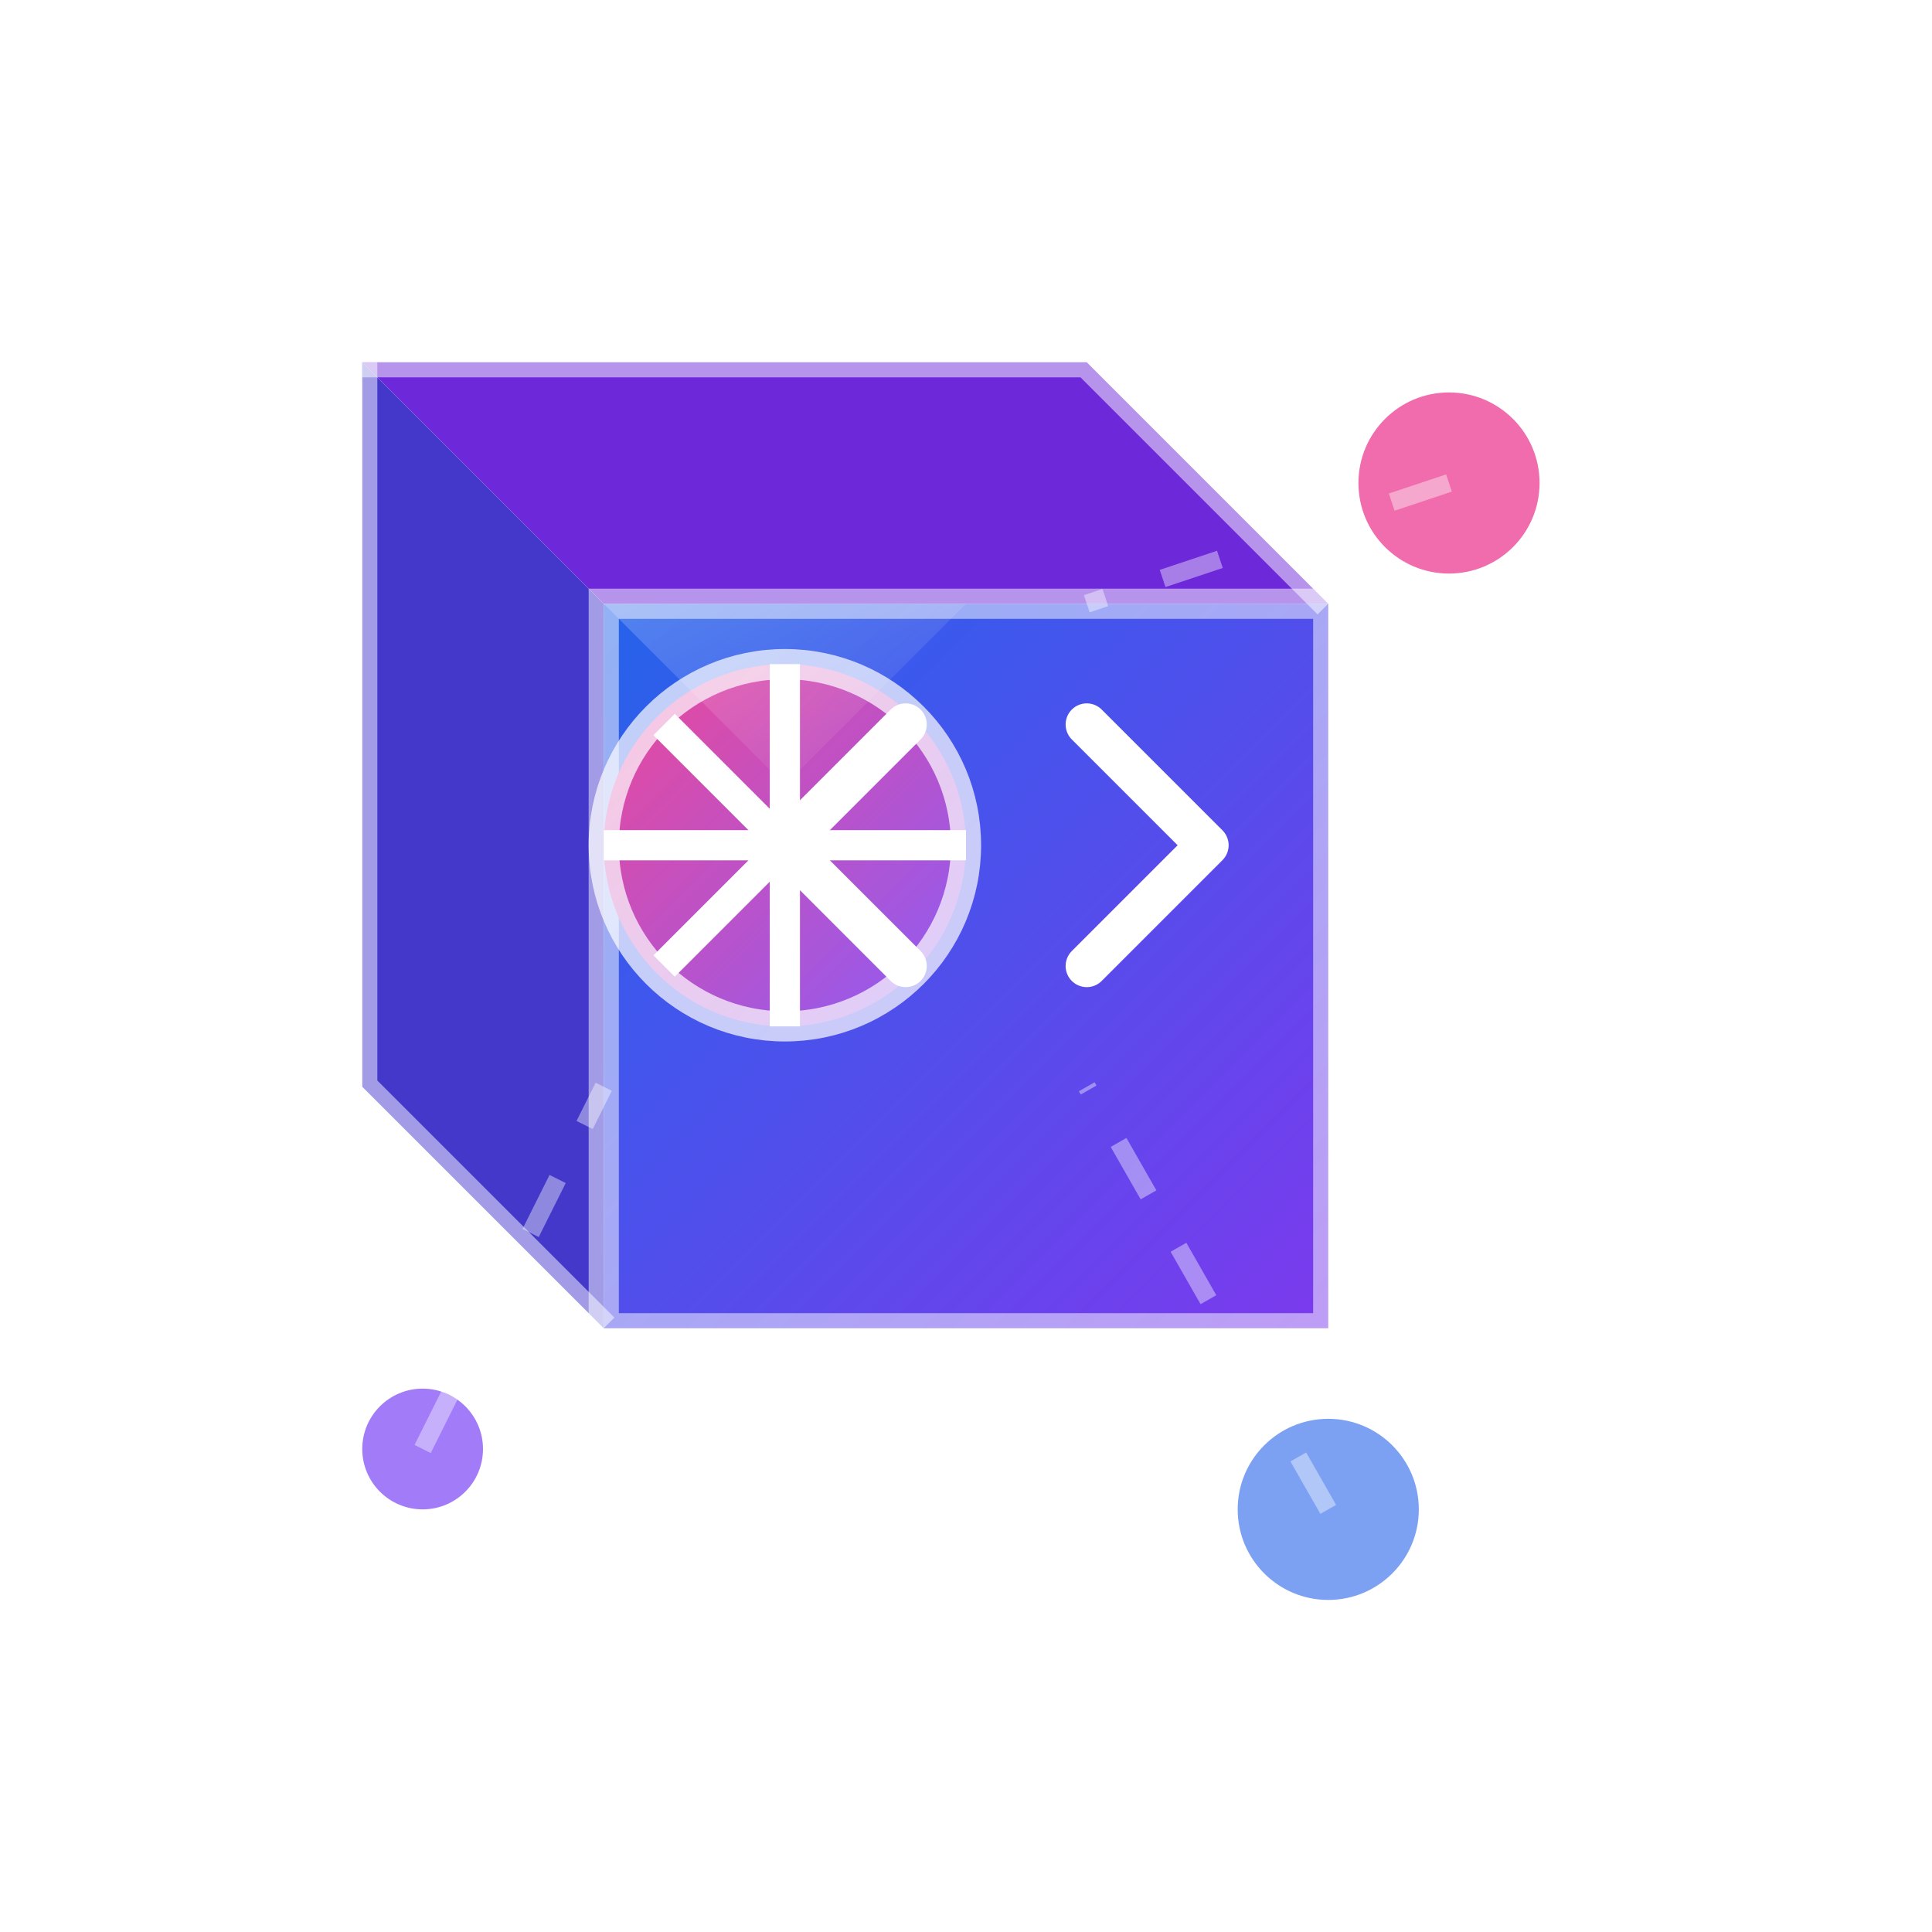 <svg width="32" height="32" viewBox="0 0 32 32" fill="none" xmlns="http://www.w3.org/2000/svg">
  <!-- Gradient and filter definitions -->
  <defs>
    <linearGradient id="bgGradient" x1="0%" y1="0%" x2="100%" y2="100%">
      <stop offset="0%" stop-color="#2563EB" />
      <stop offset="100%" stop-color="#7C3AED" />
    </linearGradient>
    <linearGradient id="glowGradient" x1="0%" y1="0%" x2="100%" y2="100%">
      <stop offset="0%" stop-color="#EC4899" />
      <stop offset="100%" stop-color="#8B5CF6" />
    </linearGradient>
    <linearGradient id="shineGradient" x1="0%" y1="0%" x2="100%" y2="100%">
      <stop offset="0%" stop-color="white" stop-opacity="0.7" />
      <stop offset="100%" stop-color="white" stop-opacity="0" />
    </linearGradient>
    <filter id="glow" x="-20%" y="-20%" width="140%" height="140%">
      <feGaussianBlur stdDeviation="0.5" result="blur" />
      <feComposite in="SourceGraphic" in2="blur" operator="over" />
    </filter>
    <filter id="shadow" x="-20%" y="-20%" width="140%" height="140%">
      <feDropShadow dx="0" dy="1" stdDeviation="1" flood-opacity="0.3" />
    </filter>
  </defs>
  
  <!-- 3D Cube Base -->
  <g filter="url(#shadow)">
    <!-- Bottom face -->
    <path d="M10 22 L22 22 L22 10 L10 10 Z" fill="url(#bgGradient)" />
    
    <!-- Left face (3D effect) -->
    <path d="M6 18 L10 22 L10 10 L6 6 Z" fill="#4338CA" />
    
    <!-- Top face (3D effect) -->
    <path d="M6 6 L18 6 L22 10 L10 10 Z" fill="#6D28D9" />
    
    <!-- Cube edges -->
    <path d="M10 10 L10 22 L22 22 L22 10 Z" stroke="white" stroke-width="0.5" stroke-opacity="0.5" fill="none" />
    <path d="M6 6 L18 6 L22 10" stroke="white" stroke-width="0.5" stroke-opacity="0.5" fill="none" />
    <path d="M6 6 L6 18 L10 22" stroke="white" stroke-width="0.5" stroke-opacity="0.5" fill="none" />
  </g>
  
  <!-- Web symbol (glowing globe) -->
  <circle cx="13" cy="14" r="3" fill="url(#glowGradient)" filter="url(#glow)" />
  <circle cx="13" cy="14" r="3" stroke="white" stroke-width="0.5" stroke-opacity="0.7" fill="none" />
  <path d="M13 11 L13 17" stroke="white" stroke-width="0.5" />
  <path d="M10 14 L16 14" stroke="white" stroke-width="0.5" />
  <path d="M11 12 L15 16" stroke="white" stroke-width="0.5" />
  <path d="M11 16 L15 12" stroke="white" stroke-width="0.5" />
  
  <!-- Code symbol -->
  <path d="M18 12 L20 14 L18 16" stroke="white" stroke-width="0.7" stroke-linecap="round" stroke-linejoin="round" />
  <path d="M15 12 L13 14 L15 16" stroke="white" stroke-width="0.7" stroke-linecap="round" stroke-linejoin="round" />
  
  <!-- Shine effect -->
  <path d="M10 10 L16 10 L13 13 Z" fill="url(#shineGradient)" opacity="0.3" />
  
  <!-- Floating elements for modern tech feel -->
  <circle cx="24" cy="8" r="1.5" fill="#EC4899" opacity="0.8" />
  <circle cx="7" cy="24" r="1" fill="#8B5CF6" opacity="0.8" />
  <circle cx="22" cy="25" r="1.5" fill="#2563EB" opacity="0.6" />
  
  <!-- Connection lines -->
  <path d="M22 25 L18 18" stroke="white" stroke-width="0.3" stroke-opacity="0.4" stroke-dasharray="1 1" />
  <path d="M7 24 L10 18" stroke="white" stroke-width="0.3" stroke-opacity="0.4" stroke-dasharray="1 1" />
  <path d="M24 8 L18 10" stroke="white" stroke-width="0.3" stroke-opacity="0.4" stroke-dasharray="1 1" />
</svg> 
